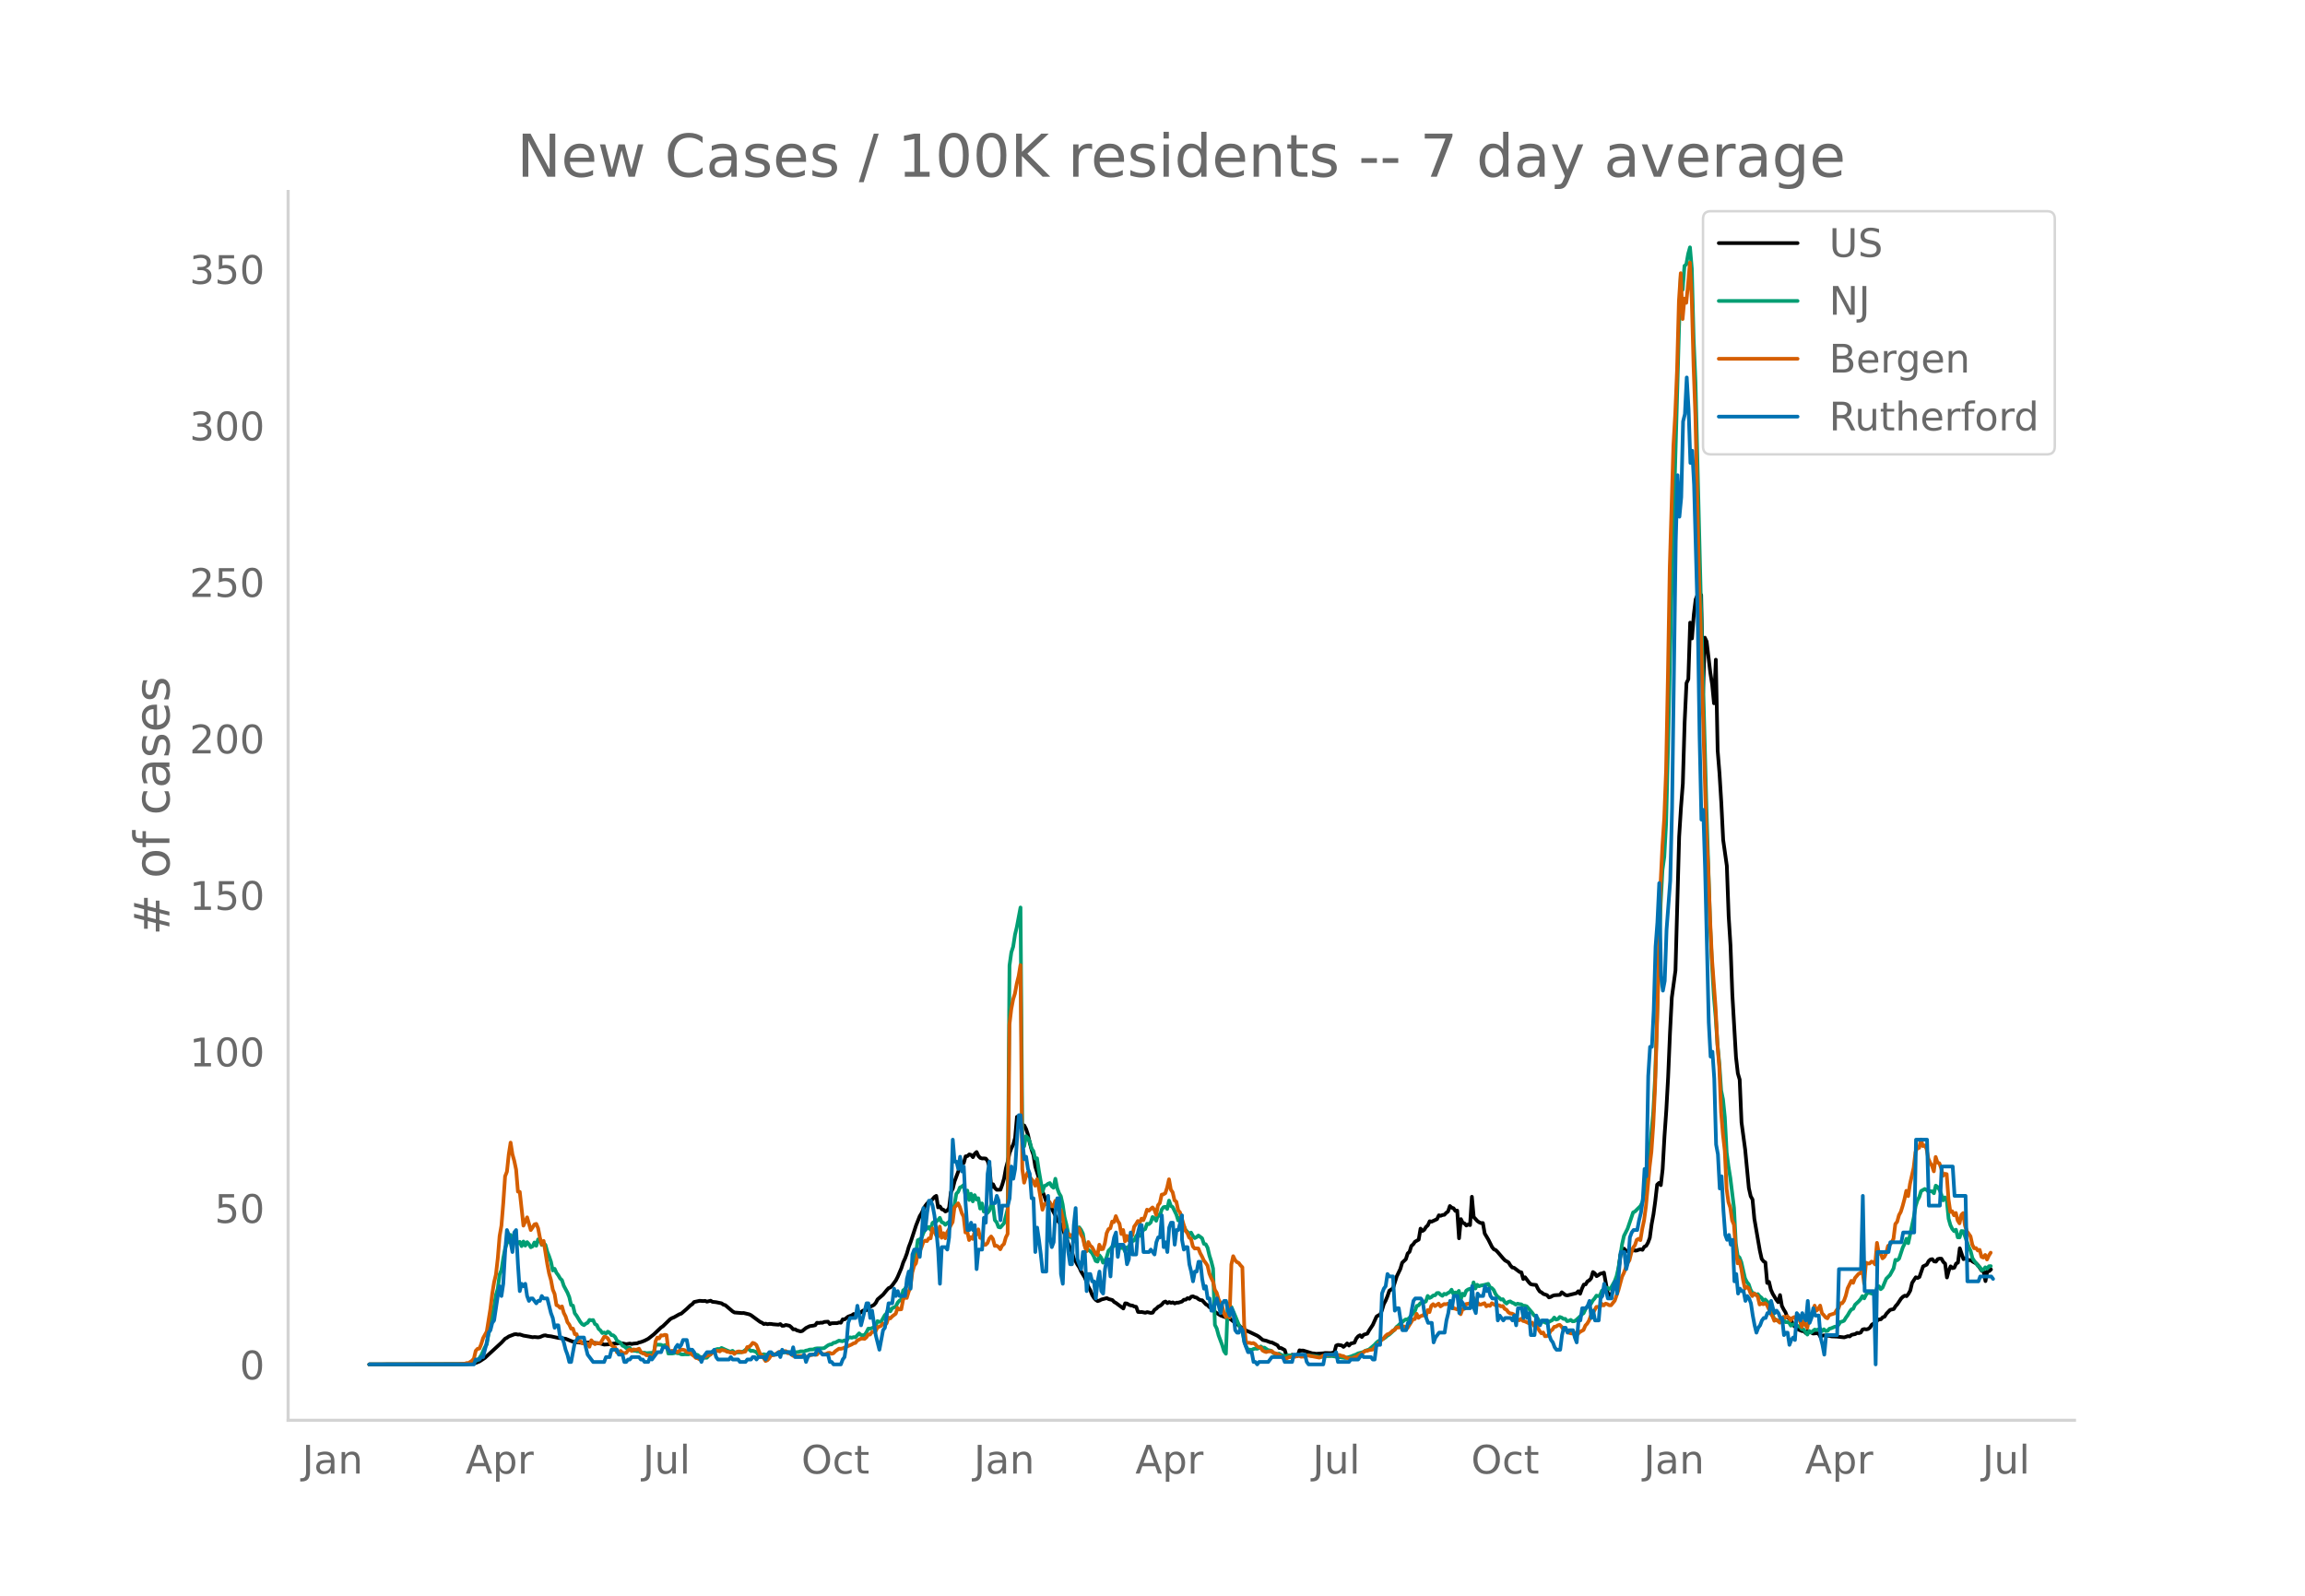 <svg height="864" viewBox="0 0 936 648" width="1248" xmlns="http://www.w3.org/2000/svg" xmlns:xlink="http://www.w3.org/1999/xlink"><defs><style>*{stroke-linecap:butt;stroke-linejoin:round}</style></defs><g id="figure_1"><path d="M0 648h936V0H0z" style="fill:#fff" id="patch_1"/><g id="axes_1"><path d="M117 576.72h725.4V77.76H117z" style="fill:none" id="patch_2"/><path clip-path="url(#p6a49ea1b7e)" d="m149.973 554.04 38.002-.08 3.726-.19 1.49-.323 1.49-.604 1.49-.96.746-.5 6.706-6.169 1.49-1.606.746-.392.745-.523 2.235-.868.745-.064.746.187.745-.085 1.49.487 2.235.378 1.49.284.746-.09 1.49.131.745-.12 1.49-.621.746-.078.745.232 1.49.174 2.98.648 2.981.338 2.236.927.745.24 1.49.264 2.98.3.746-.232.745.073.745-.106 4.471.49 1.49.417 2.236-.137 1.49-.26.745-.069.745.05.746-.23 1.49.16 1.49.314 1.49-.246.746.178.745-.156 1.49-.134.745-.337.745-.155 1.49-.564 1.491-.771 2.235-1.763 2.981-2.833.745-.5 2.98-2.894.746-.426.745-.291 2.235-1.272.746-.24 2.235-1.927 1.49-1.425.745-.492.746-.874 2.235-.492 1.49.11.746-.076.745.314 1.49-.383.745.445 1.49.16 2.236.467.745.55.745.19 2.98 2.53.746.44 2.98.243.746-.03 2.235.532.745.351 3.726 2.74.745.316.745.542.745-.16.745.225.746-.128.745.023.745.137 2.235.179.746-.27.745.713.745-.043.745-.307 1.49.32.745.627.746.836.745-.05.745.462 1.49.425.745-.185 1.49-1.217 1.49-.73 1.491-.223.745-.166.745-1 .746.101.745-.126.745.006.745-.315 1.49-.1.745.972.746-.349 2.235-.04.745-.28.745.123.745-1.386.746.046 1.49-1.157 1.49-.512.745-.538.746.797.745-.638 1.49-.875.745-.636 1.49-.233.746-.964 2.235-1.127.745-.82.745-1.428 2.236-1.927 1.49-1.836.745-.806.745-.311.745-.801 1.49-2.07.746-1.448 1.49-3.52.745-2.31.745-1.616.746-2.016.745-2.618.745-1.926 2.235-6.864 1.49-3.755.746-1.21.745-1.627.745-1.32.745-.96.745-.715.746-.31.745-.722.745-.898.745-.46.745 4.676.745-.386.745 1.135.746.259.745.662.745-.353.745-1.139.745-6.347.745-1.413.745-3.004 2.236-5.983.745-1.026.745-.414.745-2.719.745-.1.746-.681.745.201.745.916.745-1.389.745-.69.745 1.622.745.754.746.238.745-.035.745.084.745.944.745 2.445.745 8.313.745-1.27.746 1.539.745.692 1.49-.032.745-2.075.745-2.563.746-4.135.745-2.75.745-3.474.745-1.88.745-1.495.745-2.728.745-8.494.746 2.196.745-.36.745 1.411.745.279.745 1.474.745 2.257.745 3.37.746 2.752.745 2.113.745 4.713 1.49 4.806 1.49 5.384.746 1.896.745 2.236.745-.854.745 2.008.745 1.644 1.49 2.836.746 1.888 1.49 1.693 3.726 9.707.745 1.467.745 2.704.745 1.043.745 1.395.745 1.106.746 1.653 1.49 2.423 1.49 3.848.745 1.373.745 1.872.746 1.196.745.826.745.476.745-.232.745-.408 2.236-.577.745.39 1.49.39.745.79.745.419 2.98 2.22.746-2.091.745.096.745.466.745.27.746.085.745.39.745.114.745 2.066.745.076.745-.04 1.49.301.746-.27 1.49.346.745-.122.745-1.16.746-.479.745-.767.745-.348.745-.57.745-.887.745-.304.745.662.746-.446.745.327.745-.19.745.425.745-.324.745.015 1.49-.466.746-.719.745-.034.745-.617.745.257.745-.849.745-.147.746.374.745.179.745.602.745.364.745.092 1.49 1.635.746.413.745.806.745.188.745.432.745 1.268 2.236 1.41 2.235.826.745-.144 3.726 2.934.745.404.745.74.745.383 1.49 1.023 1.491.615 1.49.718 1.49.712.746.488 1.49 1.256 1.49.34 1.49.576.746.104 2.235 1.131.745 1.114.745.014 1.49.82.746 2.546 1.49.132.745-.771.746.464.745-.211.745.203.745-2.258.745.12.745-.035 3.726 1.141.745.039.745.15 2.98-.206.746-.126 2.235.06 1.49-.273.746-2.78.745-.303 1.49.219.745.606.746-.628.745-.788.745.87.745-.824 1.49-.353.745-1.704.746-.88.745-.433.745.731.745-.934 1.49-.452.746-1.317 1.49-2.26 1.49-3.338.745-.506.745-.265.746-1.876.745-2.473.745-1.393.745-1.814.745-2.191 1.49-.95 1.49-4.79 1.491-3.101.745-2.527 1.49-1.416.746-2.352.745-.652.745-2.392.745-.65.745-1.053 1.49-.854.746-4.47.745.984.745-.5.745-1.164.745-.676.745-1.636.745.18 2.236-1.045.745-1.55.745.205.745-.325.746-.087.745-.789.745-.556.745-2.216.745.667.745.246.745 1.062.746-.125.745 11.254.745-7.794.745 1.483.745.283.745.84.745-.436.746.268.745-11.511.745 8.212 1.49 1.642.745.519.745.318.746-.022.745 4.254 1.49 2.512 1.49 2.985.745.918.746.316.745.74 2.235 2.615.745.788 1.49.872.746 1.222.745.815.745.142 2.236 1.69.745.155.745 2.711.745-.717 1.49 1.982.745.795.746.21 1.49.14.745 1.543.745 1.103.745.388.745.623 1.49.485.746.912.745-.207.745-.439.745-.234 2.236-.155.745-1.051 1.49 1.116.745.171 3.726-.924.745-.786.745 1.023.745-2.08.746-1.63.745-.084.745-1.226.745-.415.745-.846.745-2.527.746.537.745 1.125.745-.43.745-.568.745-.126.745-.307 1.49 8.163.746.906.745.41.745-3.175 1.49-1.99 1.49-11.594.746-1.851.745-.588.745 1.044.745-.26.745-.538.745.841.746-.654.745.377.745-.1.745-.3.745-.158.745.208.745-1.262.746-.336.745-1.29.745-1.999.745-5.533.745-4.017.745-5.445.745-6.577.746-.707.745.902.745-6.485.745-13.313.745-10.58.745-13.575.746-17.694.745-14.53 1.49-11.044 1.49-54.248.745-11.895.746-9.635.745-25.094.745-15.777.745-1.588.745-22.96.745 6.416.745-9.749.746-6.096.745-1.834.745 1.273.745-1.243.745 39.938.745-22.598.745 1.567 1.49 12.675.746 4.749.745 7.652.745-17.709.745 36.927.745 9.267.746 12.064.745 14.911 1.49 10.55.745 20.48.745 11.866.745 19.884 1.49 25.493.746 6.548.745 2.521.745 17.363 1.49 11.097 1.49 15.59.746 3.31.745 1.332.745 7.844 2.236 12.939.745 3.331.745.982.745.455.745 8.335.745-.42.746 3.133.745 1.685 1.49 2.468.745.945.745-2.885.745 4.4.746 1.46.745 1.2.745 2.013.745.476.745.128.745 2.475 1.49 1.107.746.75 1.49.603.745.021.745.775.745-.795.746.46.745.121.745.438 1.49-.148.745.162.746 1.257.745-.426.745-.097.745.151 1.49.023.745.216 2.236.092 2.98.317 1.49-.506.746.114.745-.645 1.49-.298.745-.495.746.103.745-.254.745-1.204.745-.194.745.145.745-.171.745-.559.746-1.16.745-.498.745-.1.745-1.133.745-.443.745-.062.745-.804.746-.256.745-1.193 1.49-1.551 1.49-.354.746-1.174.745-.812 1.49-2.247.745-.74.745-.445.745.198.746-.93.745-1.344.745-3.115 1.49-2.278.745.293.745-.423 1.49-4.295 1.491-.73.745-1.388.745-.677.745-.141.746.911.745.096.745-1.03.745-.19.745.037.745 1.303.745.716.746 5.598.745-2.766.745-1.756.745.734.745-.184.745-1.653.745-.412.746-5.806 1.49 4.403.745-.353 1.49.8.746-.107.745.648 1.49.806.745.75 1.49 2.223.746.21.745 3.938.745-4.111.745.065.745-.684h0" style="fill:none;stroke:#000;stroke-linecap:round;stroke-width:1.5" id="line2d_1"/><path clip-path="url(#p6a49ea1b7e)" d="m149.973 554.04 38.747-.094 2.236-.243.745-.18.745-.309.745-.617.745-.286.746-.849.745-1.134 1.49-3.253.745-1.16.745-4.429 2.236-10.897.745-4.743.745-2.512.745-5.79.745-1.76.745-4.816.746-3.945.745-2.288.745-.684.745-2.588.745 1.1.745-.522 1.49 2.883.746-.65.745 1.74.745-1.87.745 1.667.745-1.425.745.84.746 1.247.745-.372.745-1.576.745 1.347.745-2.6.745.333.745 1.928.746-.765.745.748.745 2.77.745 1.867.745 2.187.745 3.549.746-.677.745 1.635.745.998.745 1.278.745.703.745 2.271 1.49 2.784.746 1.832.745 3.23.745.229.745 3.12.745.98 1.49 2.492.746.914.745.413.745-.597.745-.36.745-1.163.745.145.746-.094.745 1.634.745.398.745 1.568.745.617.745 1.068.745-.233.746.445.745-.775.745.436.745.95.745.092.745.697.745 1.483 1.49.879.746 1.157.745.286.745.67 1.49-.071.746.936.745.237.745-.01.745.227.745-.05.745.559.746.135.745-.084.745.21 2.235-.161.745.243.746-3.585 2.235.1.745.374 1.49-.366.746 3.532h1.49l.745-.122.745-.244.745.262.745.019.746.406.745.058.745-.082 1.49.03 1.49-.54.746.017.745.63.745.139.745.756.745.09 1.49.317.746-.039.745-.834.745-.511.745-1.096.745-.55.745-.388.746-.186.745.078.745-.475 1.49.67 1.49.639.746.186.745-.348.745.675 2.235-.033 1.49-.413.746-.576.745-.43.745.184.745.677.745-.11 1.49.496.746 1.137.745.572.745-.513.745-.276.745.178 1.49.23.746-.424.745-.14.745.369 1.49-.546 1.49-.204 1.491-.332 2.98.152 2.236-.188.745-.254 1.49.025.746-.325.745-.125.745-.296 1.49-.052.745-.318.745-.119 2.236-.006.745-.125 1.49-1.091.745-.342.746-.061.745-.613.745-.103 1.49-.795 1.49.246.746-.354.745.407.745-1.399.745-.255.745.17.745-.256.746.086 1.49-1.613.745.668.745.113.745-.143.745-1.071.746-1.478h.745l.745-.186 1.49-.871.745-1.993.745.298.746-.049 1.49-2.655.745-.794.745-1.903.745 1.116.745-1.255 1.49-.672.746-1.58.745-.843.745-.378.745-3.76.745-.551.746-1.41.745-3.993.745-1.271.745-3.128 1.49-4.88.745-5.161.746-.33.745-.508.745-2.022.745-1.41.745-.469.745-.646.746 1.165.745-2.784.745-.509.745-.01.745-.595.745-.959.745 1.773.746.263.745.8.745-.677.745-.499.745-.654 1.49-6.317.746-4.478.745-.763.745-1.778.745-.327.745-.669.745 4.115.745-1.872.746 3.835.745-2.525.745 3.087.745-2.531.745 1.768.745-.503.745 4.189.746-2.087.745 3.326.745-1.302.745 1.823.745-.918.745-2.38.745.393.746 5.836.745.873.745 1.934.745.186 1.49-1.703 1.49-5.85.746-98.834.745-5.33.745-2.318.745-4.871.745-3.107 1.49-7.924.746 93.534.745 3.43.745-4.142.745.791.745 1.341.746 2.887.745 1.042.745 3.034.745-.084.745 4.986 1.49 8.604.746-2.349.745-.278.745-.592.745-.305.745 1.286.745.617.745-3.65.746 3.83.745 2.012.745 1.283.745 3.324.745 5.109.745 2.978.745 3.594.746 1.562.745-.09.745 1.95.745-.873.745-4.209.745-.75.746 1.014.745 1.539.745 4.424.745 2.281.745-.114.745.533.745.777.746 1.402.745 1.797.745.28.745-2.574.745.971.745 2.026.745-.61.746-1.683.745-2.57.745-.734.745-.895.745-.268.745-1.171.745.78.746.35.745.844.745-.265.745 1.707.745-1.711.745-.172 1.49-2.328.746-.297.745-1.615.745-1.053.745.836.745-1.097.745-1.345.746-.36.745-2.13.745.147.745-.673.745-2.22.745.442.746 1.08.745-2.468.745.497.745-2.59.745-.961.745-.143.745.875.746-3.402.745 2.187.745.452 1.49 3.054.745 2.374.745-1.172.746 2.609.745.687.745 1.729 1.49 1.572.745-.495.745 1.386.746.847.745-.385.745-.66 1.49 1.085.745 2.28.745.18.746 1.406.745 3.162.745 2.329.745 2.974.745 22.87.745 1.462.746 2.789 1.49 4.013.745 2.44.745 1.014.745-20.417.745 2.29.746-.855 1.49 3.518 1.49 3.675.745 1.7.745.905.746 4.176.745 2.014.745 1.316.745.008.745.143.745-.4.745-.172.746.086.745-.272.745-.673.745.548.745-.065 1.49 1.026.746.1.745.342.745.789.745.251.745.112.745-.194.745.472 1.49.48.746-.054.745-.21 1.49.052.746-.075.745.182.745-.125.745.039.745.223 1.49-.043 1.49-.313.746.212 1.49.1 2.236.35 1.49-.039 1.49-.229 2.236-.008 2.235.34 2.98.44 2.236-.592 1.49-.597.745-.263.746-.428 2.235-.599.745-.486 1.49-.495 2.236-1.899.745-.848.745-.638 2.236-1.049.745-.509.745-.676.745-.43 2.236-2.064.745-1.061.745-.577.745-.795.745-.464.745-.73.745-.492.746.034.745-.646 2.235-2.743.745-2.095.745-.215.746-.905.745-.393.745.018.745-.343.745-2.24.745.83.745-.36.746-.654.745-.074.745-.891.745-.066.745.712.745.458.746-.818.745.237.745-.554.745-.348.745-.997.745 1.752.745-.642.746.278.745-.906.745 3.627.745-2.484.745.679.745-1.9.745-.502.746-.272.745.83.745-3.443.745 2.5.745-1.529.745.593.745-.263 1.49-.287 1.491-.415.745 1.444.745.282.745.795.746 1.633.745.949.745.566.745.724.745-.154.745 1.151.745.611.746-.703.745-.178.745.491.745.296.745.536.745-.4.746.218.745.043.745.597.745.012.745.217 2.236 2.635.745 1.098.745.382.745.826.745 1.308.745.348.745-.66.746.637.745.223 1.49-.84.745-.374.745-1.016.745.817.746-.184.745-.875.745.25.745.527.745-.018.745.942.745-.161.746-.354.745.59.745-.063.745-.509 1.49-1.347.745-.891.746-.48.745-1.585.745-1.042 1.49-1.196.745-1.329.746-.854.745-1.147.745.202.745-.37.745-1.842.745-.531.745-.773.746.194.745.428.745-.546 1.49-2.676.745-2.003.745-3.294 1.49-9.695.746-3.326 1.49-2.958 2.236-6.593.745-.372 2.235-2.214.745-1.494.745-3.283.746-3.954 1.49-13.391 1.49-16.176.745-14.14 2.236-70.076.745-13.93.745-5.39.745-13.778.745-29.778 1.49-65.08 2.981-105.47.745-22.101.746 5.95.745-9.683.745-.632.745-4.215.745-2.684.745 8.596.745 28.64.746 17.563 2.235 90.482 2.235 83.048 1.49 46.657.746 16.221.745 12.777.745 8.655.745 11.039.745 7.741.746 10.937.745 3.608.745 7.246.745 14.347.745 5.664.745 4.647 1.49 12.16.746 14.505.745 4.943.745.721.745 1.91 1.49 6.56.746 1.465.745.91.745 2.183.745 1.355.745.133.745.679.746-.337.745.92.745.553.745 1.219.745-.495 1.49 1.478.746 2.713 1.49 3.824 1.49.634.745-.073.745.175.746-.537.745.965.745-.009.745.152.745 1.273.745-.445.745-.16.746.95.745-.206.745.395.745.95.745.094 1.49 2.065.746-1.468.745.605 1.49-1.177.745.188 1.49-.515.746.979.745-.752.745.71.745-.083.745-.875.745-.186 1.49-.64.746-.034.745-.697.745-1.194.745-.16.745-.339.746-1.233.745-1.01.745-1.31.745-1.024.745-.278.745-1.619 1.49-1.394.746-.836.745-1.27.745.906.745-1.466.745-.932 2.236.644.745-.137.745-2.647.745-.385.745 1.192.745-.652 1.49-3.575 1.491-1.488 1.49-2.725.746-3.476.745.168.745-.644 1.49-4.518.745-1.496.745-2.069.746 1.791 2.235-10.43.745-4.542.745-2.414.745-1.361.746-2.417 1.49-.842.745.352.745.727.745-.206.745.098.746.748.745-3.076.745.53.745 1.07.745 1.918.745 2.447.745-1.2.746 1.108.745 7.563.745 2.637.745 1.505.745.893.745-.582.745 3.105.746.024.745-2.59.745.098 1.49 4.242.745 2.2.746 1.568.745 2.907.745 1.153.745.907.745 1.112.745.415.745 1.38.746-.305.745-.938.745.55.745-.987.745-.056h0" style="fill:none;stroke:#009e73;stroke-linecap:round;stroke-width:1.5" id="line2d_2"/><path clip-path="url(#p6a49ea1b7e)" d="m149.973 554.04 35.767-.097 2.98-.176.745-.272h.746l1.49-.955.745-.876.745-3.156.745-.798.746-.117.745-1.83.745-2.397 1.49-2.687 1.49-9.291.746-6.096.745-4.597.745-3.136.745-6.525.745-9.096.745-4.246.745-9.115.746-10.927.745-1.87.745-7.05.745-4.753.745 4.753.745 2.648.745 3.545.746 8.96.745.097 1.49 13.712 1.49-3.37 1.49 5.162.746-1.052.745-1.246.745-.214.745 1.791.745 3.857.745 2.727.746-1.461 1.49 9.388.745 3.857.745 2.629.745 3.876.746 1.83.745 4.5.745.312.745.818.745-.604.745 2.63.745 1.46.746 2.337.745.955.745 1.675.745-.039.745 2.24.745.02.745 3.096.746-.292.745.857.745.195 1.49.02.745 1.226.745-2.63.746.877.745.702.745-.41 1.49.04 1.49-2.61.746.097.745.526 1.49 2.766.745.603.745.332.745 2.006.746.194.745-.798.745.798.745.078.745-.078.745-.993.746-.39.745.604.745-.642.745.136.745-.078.745-.35.745 1.304.746.604.745.117.745.643 1.49.039.745.409.745-.02.746-6.077.745-1.538.745.35.745-1.266.745.117.745-.311.745.116.746 5.96.745.76.745-.37.745.312.745-.176.745.526.745-.662.746-.448.745.039.745.195.745.76 1.49.291.745.78.746.525.745.78.745.136.745.448.745-.662.745-.04.746-.506 1.49-.467.745-.331.745-.643h.745l.745-.838h.746l.745.254.745-.604 1.49.292.745.448.745.078.746.312.745-.176.745.682.745-.682.745-.311h.745l.745.35 1.49-.33.746-1.812.745-.098.745-.623.745-.993.745.253.746.623 1.49 3.584.745.545 1.49 2.357.745-.331.746-.76.745-1.246.745.02.745-.234.745-.526 1.49-.76.746.253.745-.292.745-.156.745.838.745.078.745.292.746.72.745-.058.745.214 2.98-.175.746.468.745-.04.745-.681.745-.02.745-.311.745.156h.745l.746-.974.745.117.745.564.745.098.745-.117.745-.39.745-.078.746.39.745-.195.745-.798 1.49-1.052.745.02.745-.137 1.49-.662 1.491-.623.745-.332.745-.467.746-.156.745-.954 1.49-.76.745-.039.745.117.745-.643.746-1.149.745.04.745-1.053.745-.039.745-.253.745-1.539 1.49-.662.746-.915.745.526.745-.604.745-2.357.745.35.745-.798 1.49-1.13.746-2.337.745.624.745-.078.745-3.915.745-.974.746.292.745-2.454.745-1.987.745-5.901.745-2.708.745-1.032.745-3.74.746-.974.745-1.753.745-2.084.745-.662.745.214.745-1.09.746-.04.745-4.05.745 1.07.745 1.734.745.507.745-4.032.745 4.538.746-1.87.745 2.065.745-2.338.745-1.285.745-1.636.745-1.305.745-5.882 1.49-1.734.746 1.578.745 2.376.745 1.48.745 6.408.745-.33.746 3.408.745-1.208.745.74.745-2.882.745 1.11.745-2.104.745 3.448h.746l.745 2.824h.745l.745-.701.745-1.811.745-.877.745 1.052.746 2.785.745-.078.745.487.745.955.745-1.48.745-.643.746-2.65.745-1.46.745-85.077.745-6.252.745-3.896.745-2.434.745-4.032.746-3 .745-4.48.745 82.857.745 5.512.745-2.551.745-1.695.745 1.87 1.49 1.87.746 1.714.745-2.61.745 3.35 1.49 9.037.746-2.24.745-.02.745-1.265.745.506.745 1.617.745-.059.745-2.162.746 2.669.745 1.246.745-.194.745 3.019.745 5.22.745 2.025.745-.72.746.818.745-.215.745 1.91.745-.274.745-4.48.745.254.746 2.454.745 1.227.745 3.37.745 2.162.745-3.76.745 1.461.745.585 1.49 2.726.746.546.745-4.227.745 1.831.745-.097.745-2.22.746-4.208.745-1.616.745-.39.745-2.707.745.214.745-2.415.745 1.909.746 1.149.745 4.207.745-1.636.745 4.616.745-2.24.745 1.87.745-2.357.746.253.745-3.506.745-1.013.745-1.266.745.74.745-1.694.745.604.746-1.773.745-2.493.745.429 1.49-1.325.745.896.746 2.104.745-3.896.745-.915.745-3.39.745-.135.745-.468.745-2.318.746-3.31.745 4.206.745 1.091.745 3.253.745.565.745 3.486.745.838 2.236 7.498.745.896.745 1.831.745.506.745 3.058.746.877.745-.059.745.059.745 1.89.745 1.363.745 1.636.745.935.746 1.13.745 3.194.745 1.81.745 1.462.745 3.35.745 1.188.746 2.63 1.49 2.94.745 2.883.745 1.402.745-1.636.745 1.87.746-21.58.745-3.35.745 1.557.745.838.745.331.745.993.745.78.746 23.548.745 6.933.745.215.745-.02.745.234.745-.136.745.428.746.877.745.428.745.078.745 1.208.745.39.745.252.745-.253h.746l.745-.175.745.74.745.175 1.49.604.745.623 1.49.877.746.039.745-.429.745-.195 1.49-.058.746-.097.745-.254.745-.097.745.41 1.49-.118.746-.35.745-.04 4.47.858.746-.312.745-.487.745.04 1.49-.332 2.236-.156.745.234 1.49-.04.745.332.745.078 1.49.799 2.236.194.745-.506.745-.098 1.49-1.07.746-.312 1.49-1.11h.745l.746-.312 1.49-.214 3.726-3.954.745-.604.745-.955.745-.662.745-.234.745-.545.745-.76.746-.253.745-.974 1.49-.077.745-.468.745.078.745.253.746.448 2.235-3.584.745-.097.745-2.123.745 1.617.746-.643.745-.214.745-.507.745.877.745-2.65.745.819.745-2.571.746-.662.745.798 1.49-1.013.745 1.13 1.49-.954.746.097.745-.253.745.467.745-.272.745 1.714.745.116.746.293.745-.682.745 2.649.745-2.006.745-.156.745-1.967 1.49-.254.746.994.745-3.253.745 1.948.745-.273.745 1.013.745.039 1.49-.565.746 1.285.745-.506.745.312.745-1.072 1.49.819.746-.059.745.078.745.448.745-.175.745 1.188.745.35.746 1.013.745.487.745.059.745.35.745 1.032.745.838.746.487.745-.604.745.877.745.175 1.49.701.745.195.746-.39.745 1.286.745-.448 1.49 2.532.745.993.745-.35.746 1.519.745-.04.745-.583.745-1.52.745-.506.745-1.169.745-.097.746-.526.745-.195.745.74.745 1.091.745-.273.745.994.745.662.746.234 1.49.156.745-.429.745.506.745-.779 1.49-.818.746-1.772.745-.799.745-1.246.745-1.987.745-.915 1.49-2.65 1.49.02.746-1.227.745.623.745-.74.746.215.745.448h.745l1.49-1.85 1.49-4.247 1.49-5.512.746-1.52 1.49-4.09.745-1.012.745-3.02.746-2.103.745-1.013.745-2.181.745-.429.745.546.745-4.577.745-3.487.746-5.59 1.49-16.01.745-6.252.745-10.654.745-15.621.745-23.88 1.49-58.704.746-15.211.745-11.278.745-19.497.745-38.175.746-44.058 1.49-49.589.745-12.972.745-17.977.745-27.775.745-11.355.746 18.62.745-8.297.745 1.714.745-7.557.745-8.785.745 14.628.745 27.502.746 20.315 1.49 67.196.745 21.386.745 29.489 1.49 51.225.746 14.433.745 20.704.745 15.562 1.49 20.237.745 14.823.745 8.881.746 18.679.745 8.94.745 6.622.745 15.524.745 5.336.745 2.24.745 5.2.746 1.754.745 10.167.745 5.512.745-1.071.745 3.233.745 4.616.746 3.506.745-.74.745.526.745 2.025.745 1.227.745-1.032.745.468.746.779.745 3.194.745-.37.745.253.745-.428.745.74.745 1.577.746 1.91.745 1.05.745 1.89.745-.487.745.526.745.72.745-.35.746-2.025.745.272.745-.487.745.546.745 1.07.745-.973.745-.35.746.954.745-.37.745 1.013.745 2.434.745-2.337.745 1.52.745 1.207.746-3.76.745-.37.745-1.986.745-2.922.745 2.026.745-.682.746-1.363.745 3.116.745.74.745.955.745.35.745-1.305 2.236-.72.745-1.325.745-.681.745-2.085.745.02.745-1.032.746-2.065.745-2.98 1.49-3.038.745.818.745-1.968 1.49-1.714.746-.311.745-1.383.745 5.648.745-8.453.745.312.745-.02.746-.74.745.234.745.915.745-8.764.745 4.44.745-.253.745 2.104.746-.585.745-1.421.745-3.02.745-.545.745-.974.745-1.383.746-6.018.745-.896.745-2.707.745-1.344.745-2.396.745-2.785.745-3.35.746 2.162.745-4.948 1.49-6.622.745-6.31.745-1.675.745-.059.746-3.37.745 2.65.745-.273.745 1.324.745 4.013.745 1.772.745 1.208.746 2.22.745-5.824.745 2.26.745.272.745 2.026.745 3.058.745-.78.746.118.745 10.225.745 5.142.745-.292.745 1.636.745-.935.745 3.02.746 1.187.745-3.447.745-.72.745 5.102.745 2.24 1.49 2.123.746 3.409.745 1.422.745-.078.745.993.745-.273.745 2.824.746.312.745-1.071.745 1.85.745-1.616.745-1.15h0" style="fill:none;stroke:#d55e00;stroke-linecap:round;stroke-width:1.5" id="line2d_3"/><path clip-path="url(#p6a49ea1b7e)" d="M149.973 554.04h42.473l.745-1.984h1.49l.746-.992h.745l1.49-5.952.745-3.968.745-.992.746-2.976.745-.992 1.49-9.92.745-3.968.745 3.968.745-4.96.746-12.896.745-8.929.745 1.984.745 2.977.745 3.968.745-7.937.745-.992.746 13.889.745 10.912.745-2.976.745.992.745-.992.745 4.96.745 1.984.746-.992h.745l1.49 1.984.745-.992h.745l.745-1.984.746.992h1.49l1.49 5.952.745 1.984.746 3.968.745-.992h.745l.745 4.96h.745l.745 1.984.745 2.976.746 1.984.745 2.976h.745l1.49-7.936 1.49-1.984h2.236l.745 3.968.745 2.976 2.236 2.976h4.47l.746-1.984h1.49l.745-2.976h2.235l.746 1.984h1.49l.745 2.976h.745l.745-.992h.746l.745-.992h2.98l.745.992H261l.745.992h1.49l.745-1.984.745.992 2.236-2.976h1.49l.745-1.984h1.49l1.49 1.984h1.491l.745-1.984.745-.992.745.992.746-.992.745-1.984h1.49l.745 3.968h1.49l.746.992.745 1.984h1.49l.745 1.984.745-1.984 1.49-1.984h2.236l.745-.992.745 2.976.746.992h4.47l.746-.992.745.992h2.235l.745.992h2.236l.745-.992h1.49l.745-.992h.745l.746.992.745-.992h2.235l.745.992.745-1.984.746-.992h.745l.745.992h1.49l.745-.992.746 1.984.745-2.976.745.992h2.235l.745.992.746-2.976.745 3.968h2.98l.745-.992.746 2.976.745-1.984.745-.992h2.235l.745-1.984h.746l1.49 1.984h2.235l.745 2.976h.746l.745.992h2.98l.745-1.984.746-.992.745-4.96.745-8.928.745-1.984h2.236l.745-4.96 1.49 7.936 2.235-8.928h.746l.745 5.952.745-2.976 1.49 9.92 1.49 5.952 1.49-7.936.746-.992 1.49-9.92h1.49l.746-5.952.745 2.976.745-1.984.745 1.984h2.235l.746-6.944.745-2.976.745 6.944.745-13.888.745-1.984h1.49l.746 2.976.745-7.937.745-11.904.745 8.928.745-6.944.745-4.96h.746l.745 1.984.745 3.968.745 5.952.745 7.937.745 13.888.745-14.88h1.49l.746.992.745-4.96.745-15.873.745-23.808.745 8.928h.746l.745 2.976.745-4.96.745 5.952.745-1.984.745 14.88.745 10.912h.746l.745-2.976.745 2.976.745-1.984.745 17.857.745-7.936h1.49l.746-12.897.745 1.984.745-19.84.745-4.96.745 16.864h1.49l.746-2.976.745 1.984.745 7.936.745-5.952h2.236l.745-2.976.745-12.896.745 4.96.745-3.968.745-11.904.746-9.92h.745l.745 10.912.745 6.944.745-.992.745 4.96.745 1.984.746 9.92h.745l.745 21.825.745-9.92.745 4.96.745 5.952.745 6.944h1.49l.746-30.753.745 16.864.745 3.969.745-1.984.745-12.897.746-4.96h.745l.745 30.753.745 3.968.745-19.84.745-1.985.745 8.929.746 4.96h.745l.745-15.873.745-6.944.745 20.833 1.49 3.968.746-6.944h.745l.745 15.872.745-6.944h.745l.745 2.976h.746l.745 6.944.745-6.944.745-3.968.745 7.936.745.992.745-9.92.746-3.968h.745l.745 6.944.745-11.904.745-3.969.745-1.984.745 9.92.746-4.96h1.49l.745 1.985.745 5.952.745-1.984.745-10.913.746 8.929h1.49l.745-8.929.745-2.976h.745l.745 10.913h2.236l.745-.992 1.49 1.984.746-4.96.745-1.985h.745l.745-8.928.745 12.897.745-1.984.745 3.968.746-9.92.745-1.985h.745l.745 8.929.745-5.953h.745l1.49-5.952v9.92l.746 3.969.745-.992h.745l.745 6.944.745 2.976.745 3.968.746-3.968h.745l.745-3.968h.745l.745 6.944.745 3.968.745-.992.746 4.96h.745l.745 4.96h.745l.745-2.976.745-1.984 1.49 5.952.746-3.968.745-.992h.745l.745 3.968.745 1.984.746-2.976.745 1.984.745 6.944.745.992h.745l.745-1.984.745.992.746 4.96 1.49 3.968h1.49l.745 3.968h.745l.746.992.745-.992h3.725l1.49-1.984h4.472l.745 1.984h2.98l.746-2.976h4.47l.746 2.976.745.992h5.96l.746-3.968h3.726l.745-.992.745 3.968h4.47l.746-.992h2.98l1.49-1.984.746.992h2.98l.746.992h.745l.745-5.952h1.49l.746-20.832.745-1.984.745-.992.745-4.96.745.992h1.49l.746 13.888.745-.992H568l.745 4.96.745 3.968h1.49l.746-2.976h.745l.745-4.96.745-3.968.745-.992h2.236l.745.992.745 4.96 1.49 3.968h1.49l.746 7.936.745-1.984 1.49-1.984h2.236l.745-4.96.745-2.976.745-4.96.745 2.976.745-4.96h1.49l.746 6.944.745-4.96.745.992.745 1.984h2.236l.745-8.928.745 8.928.745 1.984.745-7.936.745.992h1.49l.746-3.968.745 1.984.745-.992.745 2.976.745.992h1.49l.746 8.928.745-1.984 1.49 1.984.745-.992h2.236l.745.992.745-1.984.745 3.968.745-6.944h1.49l.746 3.968.745-3.968.745 3.968.745-1.984.745 8.928h1.49l.746-7.936.745 2.976.745.992.745-1.984h2.236l.745 5.952.745 1.984.745.992.745 1.984.745.992h1.49l.746-5.952.745-2.976h.745l.745 1.984.745-.992h1.49l.746 2.976.745 1.984.745-8.928h.745l.745-4.96h1.49l.746-.992.745-1.984.745 6.944.745-2.976.746 3.968h1.49l.745-8.928.745-.992.745-4.96 1.49 5.952h1.49l.746-4.96.745-1.984.745 4.96 1.49-16.864h1.49l.746 6.944.745-2.976.745-9.92.745-1.985.746-.992h1.49l.745-3.968.745-2.976.745-4.96.745-12.896.746 2.976.745-40.672.745-11.904h.745l.745-14.88.745-25.793.745-9.92.746-15.872.745 37.696.745 5.952.745-3.968.745-20.832 1.49-19.84.746-29.76 1.49-108.13.745-26.784.745 16.865.745-7.936.746-30.753.745-2.976.745-14.88.745 12.896.745 21.824.745-4.96.745 13.888 1.49 54.561.746 47.616.745 33.729.745-3.968.745 23.808 1.49 62.497.746 13.888.745-1.984.745 10.912.745 26.784.745 3.968.745 13.888.746-4.96.745 13.888.745 9.92.745 1.984.745-1.984.745 3.969.745-1.985.746 16.865.745-2.976.745 7.936.745-1.984.745.992h.745l.746 3.968.745-1.984.745.992.745 1.984.745 4.96.745 3.968.745 2.976.746-1.984.745-.992.745-1.984.745-.992h.745l.745-1.984h.745l.746-4.96.745 2.976.745 1.984.745-.992.745.992.745 1.984h.745l.746 6.944.745-.992h.745l.745 4.96.745-1.984.745-.992.745.992.746-10.912.745.992.745 1.984.745-2.976.745 1.984.745.992.745-7.936.746 8.928.745-1.984.745-3.968.745 2.976h1.49l.746 8.928.745 2.976.745 3.968.745-7.936h4.47l.746-26.784h8.942l.745-29.76.745 38.688h3.726l.745 29.76.745-45.632h4.47l.746-3.968h4.471l.745-3.969h4.471l.745-37.696h4.471l.745 26.784h4.471l.745-15.872h4.471l.745 11.904h4.471l.745 34.72h4.471l.745-1.983h4.471l.745.992h0" style="fill:none;stroke:#0072b2;stroke-linecap:round;stroke-width:1.5" id="line2d_4"/><path d="M117 576.72V77.76" style="fill:none;stroke:#d3d3d3;stroke-linecap:square;stroke-linejoin:miter;stroke-width:1.25" id="patch_3"/><path d="M117 576.72h725.4" style="fill:none;stroke:#d3d3d3;stroke-linecap:square;stroke-linejoin:miter;stroke-width:1.25" id="patch_4"/><g id="matplotlib.axis_1"><g id="xtick_1"><g style="fill:#696969" transform="matrix(.16 0 0 -.16 122.737 598.378)" id="text_1"><defs><path d="M9.813 72.906h9.859V5.078q0-13.187-5-19.14-5-5.954-16.094-5.954h-3.75v8.297h3.078q6.531 0 9.219 3.672Q9.813-4.39 9.813 5.078z" id="DejaVuSans-74"/><path d="M34.281 27.484q-10.89 0-15.093-2.484-4.204-2.484-4.204-8.5 0-4.781 3.157-7.594 3.156-2.797 8.562-2.797 7.485 0 12 5.297 4.516 5.297 4.516 14.078v2zm17.922 3.72V0H43.22v8.297Q40.14 3.328 35.547.953q-4.594-2.375-11.234-2.375-8.391 0-13.36 4.719Q6 8.016 6 15.922q0 9.219 6.172 13.906 6.187 4.688 18.437 4.688h12.61v.89q0 6.203-4.078 9.594-4.078 3.39-11.453 3.39-4.688 0-9.141-1.124-4.438-1.125-8.531-3.375v8.312q4.921 1.906 9.562 2.844 4.64.953 9.031.953 11.875 0 17.735-6.156 5.86-6.14 5.86-18.64z" id="DejaVuSans-97"/><path d="M54.89 33.016V0h-8.984v32.719q0 7.765-3.031 11.61-3.031 3.858-9.078 3.858-7.281 0-11.484-4.64-4.204-4.625-4.204-12.64V0H9.08v54.688h9.03v-8.5q3.235 4.937 7.594 7.374Q30.078 56 35.797 56q9.422 0 14.25-5.828 4.844-5.828 4.844-17.156z" id="DejaVuSans-110"/></defs><use xlink:href="#DejaVuSans-74"/><use x="29.492" xlink:href="#DejaVuSans-97"/><use x="90.771" xlink:href="#DejaVuSans-110"/></g></g><g id="xtick_2"><g style="fill:#696969" transform="matrix(.16 0 0 -.16 189.038 598.378)" id="text_2"><defs><path d="M34.188 63.188 20.797 26.906h26.812zm-5.579 9.718h11.188L67.578 0h-10.25l-6.64 18.703h-32.86L11.188 0H.78z" id="DejaVuSans-65"/><path d="M18.11 8.203v-29H9.077v75.484h9.031v-8.296q2.844 4.875 7.157 7.234Q29.594 56 35.594 56q9.968 0 16.187-7.906 6.235-7.907 6.235-20.797T51.78 6.484q-6.218-7.906-16.187-7.906-6 0-10.328 2.375-4.313 2.375-7.157 7.25zm30.578 19.094q0 9.906-4.079 15.547-4.078 5.64-11.203 5.64-7.14 0-11.218-5.64-4.079-5.64-4.079-15.547 0-9.906 4.078-15.547 4.079-5.64 11.22-5.64 7.124 0 11.202 5.64t4.078 15.547z" id="DejaVuSans-112"/><path d="M41.11 46.297q-1.516.875-3.297 1.281Q36.03 48 33.89 48q-7.625 0-11.703-4.953-4.079-4.953-4.079-14.234V0H9.08v54.688h9.03v-8.5q2.844 4.984 7.375 7.39Q30.031 56 36.531 56q.922 0 2.047-.125 1.125-.11 2.484-.36z" id="DejaVuSans-114"/></defs><use xlink:href="#DejaVuSans-65"/><use x="68.408" xlink:href="#DejaVuSans-112"/><use x="131.885" xlink:href="#DejaVuSans-114"/></g></g><g id="xtick_3"><g style="fill:#696969" transform="matrix(.16 0 0 -.16 261.034 598.378)" id="text_3"><defs><path d="M8.5 21.578v33.11h8.984V21.922q0-7.766 3.016-11.656 3.031-3.875 9.094-3.875 7.265 0 11.484 4.64 4.234 4.64 4.234 12.656v31h8.985V0h-8.984v8.406Q42.047 3.422 37.718 1q-4.313-2.422-10.032-2.422-9.421 0-14.312 5.86Q8.5 10.296 8.5 21.578zM31.11 56z" id="DejaVuSans-117"/><path d="M9.422 75.984h8.984V0H9.422z" id="DejaVuSans-108"/></defs><use xlink:href="#DejaVuSans-74"/><use x="29.492" xlink:href="#DejaVuSans-117"/><use x="92.871" xlink:href="#DejaVuSans-108"/></g></g><g id="xtick_4"><g style="fill:#696969" transform="matrix(.16 0 0 -.16 325.407 598.378)" id="text_4"><defs><path d="M39.406 66.219q-10.75 0-17.078-8.016-6.312-8-6.312-21.828 0-13.766 6.312-21.781 6.328-8 17.078-8 10.735 0 17.016 8 6.281 8.015 6.281 21.781 0 13.828-6.281 21.828-6.281 8.016-17.016 8.016zm0 8q15.328 0 24.5-10.281 9.188-10.282 9.188-27.563 0-17.234-9.188-27.516-9.172-10.28-24.5-10.28-15.375 0-24.593 10.25-9.204 10.265-9.204 27.546t9.204 27.563q9.218 10.28 24.593 10.28z" id="DejaVuSans-79"/><path d="M48.781 52.594v-8.407q-3.812 2.11-7.64 3.157-3.828 1.047-7.735 1.047-8.75 0-13.593-5.547-4.829-5.532-4.829-15.547 0-10.016 4.829-15.563 4.843-5.53 13.593-5.53 3.907 0 7.735 1.046 3.828 1.047 7.64 3.156V2.094Q45.016.344 40.984-.531q-4.015-.89-8.562-.89-12.36 0-19.64 7.765-7.266 7.765-7.266 20.953 0 13.375 7.343 21.031Q20.22 56 33.016 56q4.14 0 8.093-.86 3.953-.843 7.672-2.546z" id="DejaVuSans-99"/><path d="M18.313 70.219V54.688h18.5v-6.985h-18.5V18.016q0-6.688 1.828-8.594 1.828-1.906 7.453-1.906h9.218V0h-9.218q-10.407 0-14.36 3.875-3.953 3.89-3.953 14.14v29.688H2.687v6.984h6.594V70.22z" id="DejaVuSans-116"/></defs><use xlink:href="#DejaVuSans-79"/><use x="78.711" xlink:href="#DejaVuSans-99"/><use x="133.691" xlink:href="#DejaVuSans-116"/></g></g><g id="xtick_5"><g style="fill:#696969" transform="matrix(.16 0 0 -.16 395.46 598.378)" id="text_5"><use xlink:href="#DejaVuSans-74"/><use x="29.492" xlink:href="#DejaVuSans-97"/><use x="90.771" xlink:href="#DejaVuSans-110"/></g></g><g id="xtick_6"><g style="fill:#696969" transform="matrix(.16 0 0 -.16 461.017 598.378)" id="text_6"><use xlink:href="#DejaVuSans-65"/><use x="68.408" xlink:href="#DejaVuSans-112"/><use x="131.885" xlink:href="#DejaVuSans-114"/></g></g><g id="xtick_7"><g style="fill:#696969" transform="matrix(.16 0 0 -.16 533.012 598.378)" id="text_7"><use xlink:href="#DejaVuSans-74"/><use x="29.492" xlink:href="#DejaVuSans-117"/><use x="92.871" xlink:href="#DejaVuSans-108"/></g></g><g id="xtick_8"><g style="fill:#696969" transform="matrix(.16 0 0 -.16 597.386 598.378)" id="text_8"><use xlink:href="#DejaVuSans-79"/><use x="78.711" xlink:href="#DejaVuSans-99"/><use x="133.691" xlink:href="#DejaVuSans-116"/></g></g><g id="xtick_9"><g style="fill:#696969" transform="matrix(.16 0 0 -.16 667.44 598.378)" id="text_9"><use xlink:href="#DejaVuSans-74"/><use x="29.492" xlink:href="#DejaVuSans-97"/><use x="90.771" xlink:href="#DejaVuSans-110"/></g></g><g id="xtick_10"><g style="fill:#696969" transform="matrix(.16 0 0 -.16 732.995 598.378)" id="text_10"><use xlink:href="#DejaVuSans-65"/><use x="68.408" xlink:href="#DejaVuSans-112"/><use x="131.885" xlink:href="#DejaVuSans-114"/></g></g><g id="xtick_11"><g style="fill:#696969" transform="matrix(.16 0 0 -.16 804.99 598.378)" id="text_11"><use xlink:href="#DejaVuSans-74"/><use x="29.492" xlink:href="#DejaVuSans-117"/><use x="92.871" xlink:href="#DejaVuSans-108"/></g></g></g><g id="matplotlib.axis_2"><g id="ytick_1"><g style="fill:#696969" transform="matrix(.16 0 0 -.16 97.32 560.119)" id="text_12"><defs><path d="M31.781 66.406q-7.61 0-11.453-7.5Q16.5 51.422 16.5 36.375q0-14.984 3.828-22.484 3.844-7.5 11.453-7.5 7.672 0 11.5 7.5 3.844 7.5 3.844 22.484 0 15.047-3.844 22.531-3.828 7.5-11.5 7.5zm0 7.813q12.266 0 18.735-9.703 6.468-9.688 6.468-28.141 0-18.406-6.468-28.11-6.47-9.687-18.735-9.687-12.25 0-18.718 9.688-6.47 9.703-6.47 28.109 0 18.453 6.47 28.14Q19.53 74.22 31.78 74.22z" id="DejaVuSans-48"/></defs><use xlink:href="#DejaVuSans-48"/></g></g><g id="ytick_2"><g style="fill:#696969" transform="matrix(.16 0 0 -.16 87.14 496.57)" id="text_13"><defs><path d="M10.797 72.906h38.719v-8.312H19.828v-17.86q2.14.735 4.281 1.094 2.157.36 4.313.36 12.203 0 19.328-6.688 7.14-6.688 7.14-18.11 0-11.765-7.328-18.296-7.328-6.516-20.656-6.516-4.593 0-9.36.781-4.75.782-9.827 2.344v9.922q4.39-2.39 9.078-3.563 4.687-1.171 9.906-1.171 8.453 0 13.375 4.437 4.938 4.438 4.938 12.063 0 7.609-4.938 12.047-4.922 4.453-13.375 4.453-3.953 0-7.89-.875-3.922-.875-8.016-2.735z" id="DejaVuSans-53"/></defs><use xlink:href="#DejaVuSans-53"/><use x="63.623" xlink:href="#DejaVuSans-48"/></g></g><g id="ytick_3"><g style="fill:#696969" transform="matrix(.16 0 0 -.16 76.96 433.021)" id="text_14"><defs><path d="M12.406 8.297h16.11v55.625l-17.532-3.516v8.985l17.438 3.515h9.86V8.296H54.39V0H12.406z" id="DejaVuSans-49"/></defs><use xlink:href="#DejaVuSans-49"/><use x="63.623" xlink:href="#DejaVuSans-48"/><use x="127.246" xlink:href="#DejaVuSans-48"/></g></g><g id="ytick_4"><g style="fill:#696969" transform="matrix(.16 0 0 -.16 76.96 369.473)" id="text_15"><use xlink:href="#DejaVuSans-49"/><use x="63.623" xlink:href="#DejaVuSans-53"/><use x="127.246" xlink:href="#DejaVuSans-48"/></g></g><g id="ytick_5"><g style="fill:#696969" transform="matrix(.16 0 0 -.16 76.96 305.924)" id="text_16"><defs><path d="M19.188 8.297h34.421V0H7.33v8.297q5.609 5.812 15.296 15.594 9.703 9.797 12.188 12.64 4.734 5.313 6.609 9 1.89 3.688 1.89 7.25 0 5.813-4.078 9.469-4.078 3.672-10.625 3.672-4.64 0-9.797-1.61-5.14-1.609-11-4.89v9.969Q13.767 71.78 18.938 73q5.188 1.219 9.485 1.219 11.328 0 18.062-5.672 6.735-5.656 6.735-15.125 0-4.5-1.688-8.531-1.672-4.016-6.125-9.485-1.218-1.422-7.765-8.187-6.532-6.766-18.453-18.922z" id="DejaVuSans-50"/></defs><use xlink:href="#DejaVuSans-50"/><use x="63.623" xlink:href="#DejaVuSans-48"/><use x="127.246" xlink:href="#DejaVuSans-48"/></g></g><g id="ytick_6"><g style="fill:#696969" transform="matrix(.16 0 0 -.16 76.96 242.376)" id="text_17"><use xlink:href="#DejaVuSans-50"/><use x="63.623" xlink:href="#DejaVuSans-53"/><use x="127.246" xlink:href="#DejaVuSans-48"/></g></g><g id="ytick_7"><g style="fill:#696969" transform="matrix(.16 0 0 -.16 76.96 178.827)" id="text_18"><defs><path d="M40.578 39.313Q47.656 37.797 51.625 33q3.984-4.781 3.984-11.813 0-10.78-7.422-16.703-7.421-5.906-21.093-5.906-4.578 0-9.438.906-4.86.907-10.031 2.72v9.515q4.094-2.39 8.969-3.61 4.89-1.218 10.218-1.218 9.266 0 14.125 3.656 4.86 3.656 4.86 10.64 0 6.454-4.516 10.079-4.515 3.64-12.562 3.64h-8.5v8.11h8.89q7.266 0 11.125 2.906 3.86 2.906 3.86 8.375 0 5.61-3.985 8.61-3.968 3.015-11.39 3.015-4.063 0-8.703-.89-4.641-.876-10.203-2.72v8.782q5.624 1.562 10.53 2.344 4.907.78 9.25.78 11.235 0 17.766-5.109 6.547-5.093 6.547-13.78 0-6.063-3.468-10.235-3.47-4.172-9.86-5.782z" id="DejaVuSans-51"/></defs><use xlink:href="#DejaVuSans-51"/><use x="63.623" xlink:href="#DejaVuSans-48"/><use x="127.246" xlink:href="#DejaVuSans-48"/></g></g><g id="ytick_8"><g style="fill:#696969" transform="matrix(.16 0 0 -.16 76.96 115.278)" id="text_19"><use xlink:href="#DejaVuSans-51"/><use x="63.623" xlink:href="#DejaVuSans-53"/><use x="127.246" xlink:href="#DejaVuSans-48"/></g></g><g style="fill:#696969" transform="matrix(0 -.2 -.2 0 68.8 379.813)" id="text_20"><defs><path d="M51.125 44H36.922l-4.11-16.313h14.313zm-7.328 27.781-5.078-20.265h14.265L58.11 71.78h7.813L60.89 51.516h15.234V44h-17.14l-4-16.313h15.53V20.22H53.079L48 0h-7.813l5.032 20.219H30.906L25.875 0h-7.86l5.079 20.219H7.719v7.468h17.187L29 44H13.281v7.516h17.625l4.985 20.265z" id="DejaVuSans-35"/><path d="M30.61 48.39q-7.22 0-11.422-5.64-4.204-5.64-4.204-15.453 0-9.813 4.172-15.453 4.188-5.64 11.453-5.64 7.188 0 11.375 5.655 4.203 5.672 4.203 15.438 0 9.719-4.203 15.406-4.187 5.688-11.375 5.688zm0 7.61q11.718 0 18.406-7.625 6.703-7.61 6.703-21.078 0-13.422-6.703-21.078-6.688-7.64-18.407-7.64-11.765 0-18.437 7.64-6.656 7.656-6.656 21.078 0 13.469 6.656 21.078Q18.844 56 30.609 56z" id="DejaVuSans-111"/><path d="M37.11 75.984V68.5h-8.594q-4.828 0-6.72-1.953-1.874-1.953-1.874-7.031v-4.828h14.797v-6.985H19.922V0H10.89v47.703H2.297v6.984h8.594V58.5q0 9.125 4.25 13.297 4.25 4.187 13.468 4.187z" id="DejaVuSans-102"/><path d="M44.281 53.078v-8.5q-3.797 1.953-7.906 2.922-4.094.984-8.5.984-6.688 0-10.031-2.047-3.344-2.046-3.344-6.156 0-3.125 2.39-4.906 2.391-1.781 9.626-3.39l3.078-.688q9.562-2.047 13.593-5.781 4.032-3.735 4.032-10.422 0-7.625-6.032-12.078-6.03-4.438-16.578-4.438-4.39 0-9.156.86Q10.688.296 5.422 2v9.281q4.984-2.594 9.812-3.89 4.829-1.282 9.579-1.282 6.343 0 9.75 2.172 3.421 2.172 3.421 6.125 0 3.656-2.468 5.61-2.453 1.953-10.813 3.765l-3.125.735q-8.344 1.75-12.062 5.39-3.704 3.64-3.704 9.985 0 7.718 5.47 11.906Q16.75 56 26.811 56q4.97 0 9.36-.734 4.406-.72 8.11-2.188z" id="DejaVuSans-115"/><path d="M56.203 29.594v-4.39H14.891q.593-9.282 5.593-14.142 5-4.859 13.938-4.859 5.172 0 10.031 1.266 4.86 1.265 9.656 3.812v-8.5Q49.266.734 44.187-.344 39.11-1.422 33.892-1.422q-13.094 0-20.735 7.61-7.64 7.625-7.64 20.625 0 13.421 7.25 21.296Q20.016 56 32.328 56q11.031 0 17.453-7.11 6.422-7.093 6.422-19.296zm-8.984 2.64q-.094 7.36-4.125 11.75-4.032 4.407-10.672 4.407-7.516 0-12.031-4.25-4.516-4.25-5.203-11.97z" id="DejaVuSans-101"/></defs><use xlink:href="#DejaVuSans-35"/><use x="83.789" xlink:href="#DejaVuSans-32"/><use x="115.576" xlink:href="#DejaVuSans-111"/><use x="176.758" xlink:href="#DejaVuSans-102"/><use x="211.963" xlink:href="#DejaVuSans-32"/><use x="243.75" xlink:href="#DejaVuSans-99"/><use x="298.73" xlink:href="#DejaVuSans-97"/><use x="360.01" xlink:href="#DejaVuSans-115"/><use x="412.109" xlink:href="#DejaVuSans-101"/><use x="473.633" xlink:href="#DejaVuSans-115"/></g></g><g style="fill:#696969" transform="matrix(.24 0 0 -.24 209.887 71.76)" id="text_21"><defs><path d="M9.813 72.906h13.28l32.329-60.984v60.984h9.562V0h-13.28L19.39 60.984V0H9.813z" id="DejaVuSans-78"/><path d="M4.203 54.688h8.985l11.234-42.672 11.172 42.672h10.593l11.235-42.672 11.187 42.672h8.985L63.28 0H52.688L40.922 44.828 29.109 0H18.5z" id="DejaVuSans-119"/><path d="M64.406 67.281v-10.39q-4.984 4.64-10.625 6.922-5.64 2.296-11.984 2.296-12.5 0-19.14-7.64-6.641-7.64-6.641-22.094 0-14.406 6.64-22.047 6.64-7.64 19.14-7.64 6.345 0 11.985 2.296 5.64 2.297 10.625 6.938V5.609Q59.234 2.094 53.437.33q-5.78-1.75-12.218-1.75-16.563 0-26.094 10.124-9.516 10.14-9.516 27.672 0 17.578 9.516 27.703 9.531 10.14 26.094 10.14 6.531 0 12.312-1.734 5.797-1.734 10.875-5.203z" id="DejaVuSans-67"/><path d="M25.39 72.906h8.297L8.297-9.28H0z" id="DejaVuSans-47"/><path d="M9.813 72.906h9.859V42.094L52.39 72.906h12.703L28.906 38.922 67.672 0H54.688L19.672 35.11V0h-9.86z" id="DejaVuSans-75"/><path d="M9.422 54.688h8.984V0H9.422zm0 21.296h8.984v-11.39H9.422z" id="DejaVuSans-105"/><path d="M45.406 46.39v29.594h8.985V0h-8.985v8.203Q42.578 3.328 38.25.953q-4.313-2.375-10.375-2.375-9.906 0-16.14 7.906-6.22 7.922-6.22 20.813 0 12.89 6.22 20.797Q17.968 56 27.874 56q6.063 0 10.375-2.375 4.328-2.36 7.156-7.234zm-30.61-19.093q0-9.906 4.079-15.547 4.078-5.64 11.203-5.64 7.125 0 11.219 5.64 4.11 5.64 4.11 15.547 0 9.906-4.11 15.547-4.094 5.64-11.219 5.64-7.125 0-11.203-5.64-4.078-5.64-4.078-15.547z" id="DejaVuSans-100"/><path d="M4.89 31.39h26.313v-8H4.891z" id="DejaVuSans-45"/><path d="M8.203 72.906h46.875v-4.203L28.61 0H18.312L43.22 64.594H8.203z" id="DejaVuSans-55"/><path d="M32.172-5.078q-3.797-9.766-7.422-12.735-3.61-2.984-9.656-2.984H7.906v7.516h5.282q3.703 0 5.75 1.765Q21-9.766 23.483-3.219l1.61 4.094-22.11 53.813H12.5l17.094-42.766 17.093 42.766h9.516z" id="DejaVuSans-121"/><path d="M2.984 54.688H12.5L29.594 8.797l17.093 45.89h9.516L35.687 0H23.485z" id="DejaVuSans-118"/><path d="M45.406 27.984q0 9.766-4.031 15.125-4.016 5.375-11.297 5.375-7.219 0-11.25-5.375-4.031-5.359-4.031-15.125 0-9.718 4.031-15.093t11.25-5.375q7.281 0 11.297 5.375 4.031 5.375 4.031 15.093zm8.985-21.203q0-13.953-6.203-20.765Q42-20.797 29.203-20.797q-4.734 0-8.937.703-4.203.703-8.157 2.172v8.735q3.954-2.141 7.813-3.157 3.86-1.031 7.86-1.031 8.843 0 13.234 4.61 4.39 4.609 4.39 13.937v4.453q-2.781-4.844-7.125-7.234Q33.938 0 27.875 0 17.828 0 11.672 7.656q-6.156 7.672-6.156 20.328 0 12.688 6.156 20.344Q17.828 56 27.875 56q6.063 0 10.406-2.39 4.344-2.391 7.125-7.22v8.297h8.985z" id="DejaVuSans-103"/></defs><use xlink:href="#DejaVuSans-78"/><use x="74.805" xlink:href="#DejaVuSans-101"/><use x="136.328" xlink:href="#DejaVuSans-119"/><use x="218.115" xlink:href="#DejaVuSans-32"/><use x="249.902" xlink:href="#DejaVuSans-67"/><use x="319.727" xlink:href="#DejaVuSans-97"/><use x="381.006" xlink:href="#DejaVuSans-115"/><use x="433.105" xlink:href="#DejaVuSans-101"/><use x="494.629" xlink:href="#DejaVuSans-115"/><use x="546.729" xlink:href="#DejaVuSans-32"/><use x="578.516" xlink:href="#DejaVuSans-47"/><use x="612.207" xlink:href="#DejaVuSans-32"/><use x="643.994" xlink:href="#DejaVuSans-49"/><use x="707.617" xlink:href="#DejaVuSans-48"/><use x="771.24" xlink:href="#DejaVuSans-48"/><use x="834.863" xlink:href="#DejaVuSans-75"/><use x="900.439" xlink:href="#DejaVuSans-32"/><use x="932.227" xlink:href="#DejaVuSans-114"/><use x="971.09" xlink:href="#DejaVuSans-101"/><use x="1032.613" xlink:href="#DejaVuSans-115"/><use x="1084.713" xlink:href="#DejaVuSans-105"/><use x="1112.496" xlink:href="#DejaVuSans-100"/><use x="1175.973" xlink:href="#DejaVuSans-101"/><use x="1237.496" xlink:href="#DejaVuSans-110"/><use x="1300.875" xlink:href="#DejaVuSans-116"/><use x="1340.084" xlink:href="#DejaVuSans-115"/><use x="1392.184" xlink:href="#DejaVuSans-32"/><use x="1423.971" xlink:href="#DejaVuSans-45"/><use x="1460.055" xlink:href="#DejaVuSans-45"/><use x="1496.139" xlink:href="#DejaVuSans-32"/><use x="1527.926" xlink:href="#DejaVuSans-55"/><use x="1591.549" xlink:href="#DejaVuSans-32"/><use x="1623.336" xlink:href="#DejaVuSans-100"/><use x="1686.813" xlink:href="#DejaVuSans-97"/><use x="1748.092" xlink:href="#DejaVuSans-121"/><use x="1807.271" xlink:href="#DejaVuSans-32"/><use x="1839.059" xlink:href="#DejaVuSans-97"/><use x="1900.338" xlink:href="#DejaVuSans-118"/><use x="1959.518" xlink:href="#DejaVuSans-101"/><use x="2021.041" xlink:href="#DejaVuSans-114"/><use x="2062.154" xlink:href="#DejaVuSans-97"/><use x="2123.434" xlink:href="#DejaVuSans-103"/><use x="2186.91" xlink:href="#DejaVuSans-101"/></g><g id="legend_1"><path d="M694.75 184.5H831.2q3.2 0 3.2-3.2V88.96q0-3.2-3.2-3.2H694.75q-3.2 0-3.2 3.2v92.34q0 3.2 3.2 3.2z" style="fill:none;opacity:.8;stroke:#ccc;stroke-linejoin:miter" id="patch_5"/><path d="M697.95 98.718h32" style="fill:none;stroke:#000;stroke-linecap:round;stroke-width:1.5" id="line2d_5"/><g style="fill:#696969" transform="matrix(.16 0 0 -.16 742.75 104.317)" id="text_22"><defs><path d="M8.688 72.906h9.921V28.61q0-11.718 4.235-16.875 4.25-5.14 13.781-5.14 9.469 0 13.719 5.14 4.25 5.157 4.25 16.875v44.297H64.5V27.391q0-14.25-7.063-21.532-7.046-7.28-20.812-7.28-13.828 0-20.89 7.28-7.047 7.282-7.047 21.532z" id="DejaVuSans-85"/><path d="M53.516 70.516V60.89q-5.61 2.687-10.594 4-4.984 1.328-9.625 1.328-8.047 0-12.422-3.125t-4.375-8.89q0-4.845 2.906-7.313 2.907-2.453 11.016-3.97l5.953-1.218q11.031-2.11 16.281-7.406 5.25-5.297 5.25-14.172 0-10.61-7.11-16.078-7.093-5.469-20.812-5.469-5.172 0-11.015 1.172Q13.14.922 6.89 3.219v10.156q6-3.36 11.765-5.078 5.766-1.703 11.328-1.703 8.438 0 13.032 3.312 4.593 3.328 4.593 9.485 0 5.359-3.297 8.39-3.296 3.032-10.812 4.547L27.484 33.5q-11.03 2.188-15.968 6.875-4.922 4.688-4.922 13.047 0 9.672 6.812 15.234 6.813 5.563 18.766 5.563 5.14 0 10.453-.938 5.328-.922 10.89-2.765z" id="DejaVuSans-83"/></defs><use xlink:href="#DejaVuSans-85"/><use x="73.193" xlink:href="#DejaVuSans-83"/></g><path d="M697.95 122.203h32" style="fill:none;stroke:#009e73;stroke-linecap:round;stroke-width:1.5" id="line2d_7"/><g style="fill:#696969" transform="matrix(.16 0 0 -.16 742.75 127.802)" id="text_23"><use xlink:href="#DejaVuSans-78"/><use x="74.805" xlink:href="#DejaVuSans-74"/></g><path d="M697.95 145.688h32" style="fill:none;stroke:#d55e00;stroke-linecap:round;stroke-width:1.5" id="line2d_9"/><g style="fill:#696969" transform="matrix(.16 0 0 -.16 742.75 151.287)" id="text_24"><defs><path d="M19.672 34.813V8.108H35.5q7.953 0 11.781 3.297 3.844 3.297 3.844 10.078 0 6.844-3.844 10.078-3.828 3.25-11.781 3.25zm0 29.984V42.828h14.61q7.218 0 10.75 2.703 3.546 2.719 3.546 8.282 0 5.515-3.547 8.25-3.531 2.734-10.75 2.734zm-9.86 8.11h25.204q11.28 0 17.375-4.688Q58.5 63.53 58.5 54.89q0-6.703-3.125-10.657-3.125-3.953-9.188-4.922 7.282-1.562 11.313-6.53 4.031-4.954 4.031-12.376 0-9.765-6.64-15.093Q48.25 0 35.984 0H9.812z" id="DejaVuSans-66"/></defs><use xlink:href="#DejaVuSans-66"/><use x="68.604" xlink:href="#DejaVuSans-101"/><use x="130.127" xlink:href="#DejaVuSans-114"/><use x="169.49" xlink:href="#DejaVuSans-103"/><use x="232.967" xlink:href="#DejaVuSans-101"/><use x="294.49" xlink:href="#DejaVuSans-110"/></g><path d="M697.95 169.173h32" style="fill:none;stroke:#0072b2;stroke-linecap:round;stroke-width:1.5" id="line2d_11"/><g style="fill:#696969" transform="matrix(.16 0 0 -.16 742.75 174.773)" id="text_25"><defs><path d="M44.39 34.188q3.172-1.079 6.172-4.594 3-3.516 6.032-9.672L66.609 0H56l-9.313 18.703q-3.624 7.328-7.015 9.719-3.39 2.39-9.25 2.39h-10.75V0h-9.86v72.906h22.266q12.5 0 18.656-5.234 6.157-5.219 6.157-15.766 0-6.89-3.203-11.437-3.204-4.532-9.297-6.282zM19.673 64.797V38.922h12.406q7.125 0 10.766 3.297 3.64 3.297 3.64 9.687 0 6.39-3.64 9.64-3.64 3.25-10.766 3.25z" id="DejaVuSans-82"/><path d="M54.89 33.016V0h-8.984v32.719q0 7.765-3.031 11.61-3.031 3.858-9.078 3.858-7.281 0-11.484-4.64-4.204-4.625-4.204-12.64V0H9.08v75.984h9.03V46.188q3.235 4.937 7.594 7.374Q30.078 56 35.797 56q9.422 0 14.25-5.828 4.844-5.828 4.844-17.156z" id="DejaVuSans-104"/></defs><use xlink:href="#DejaVuSans-82"/><use x="64.982" xlink:href="#DejaVuSans-117"/><use x="128.361" xlink:href="#DejaVuSans-116"/><use x="167.57" xlink:href="#DejaVuSans-104"/><use x="230.949" xlink:href="#DejaVuSans-101"/><use x="292.473" xlink:href="#DejaVuSans-114"/><use x="333.586" xlink:href="#DejaVuSans-102"/><use x="368.791" xlink:href="#DejaVuSans-111"/><use x="429.973" xlink:href="#DejaVuSans-114"/><use x="469.336" xlink:href="#DejaVuSans-100"/></g></g></g></g><defs><clipPath id="p6a49ea1b7e"><path d="M117 77.76h725.4v498.96H117z"/></clipPath></defs></svg>
